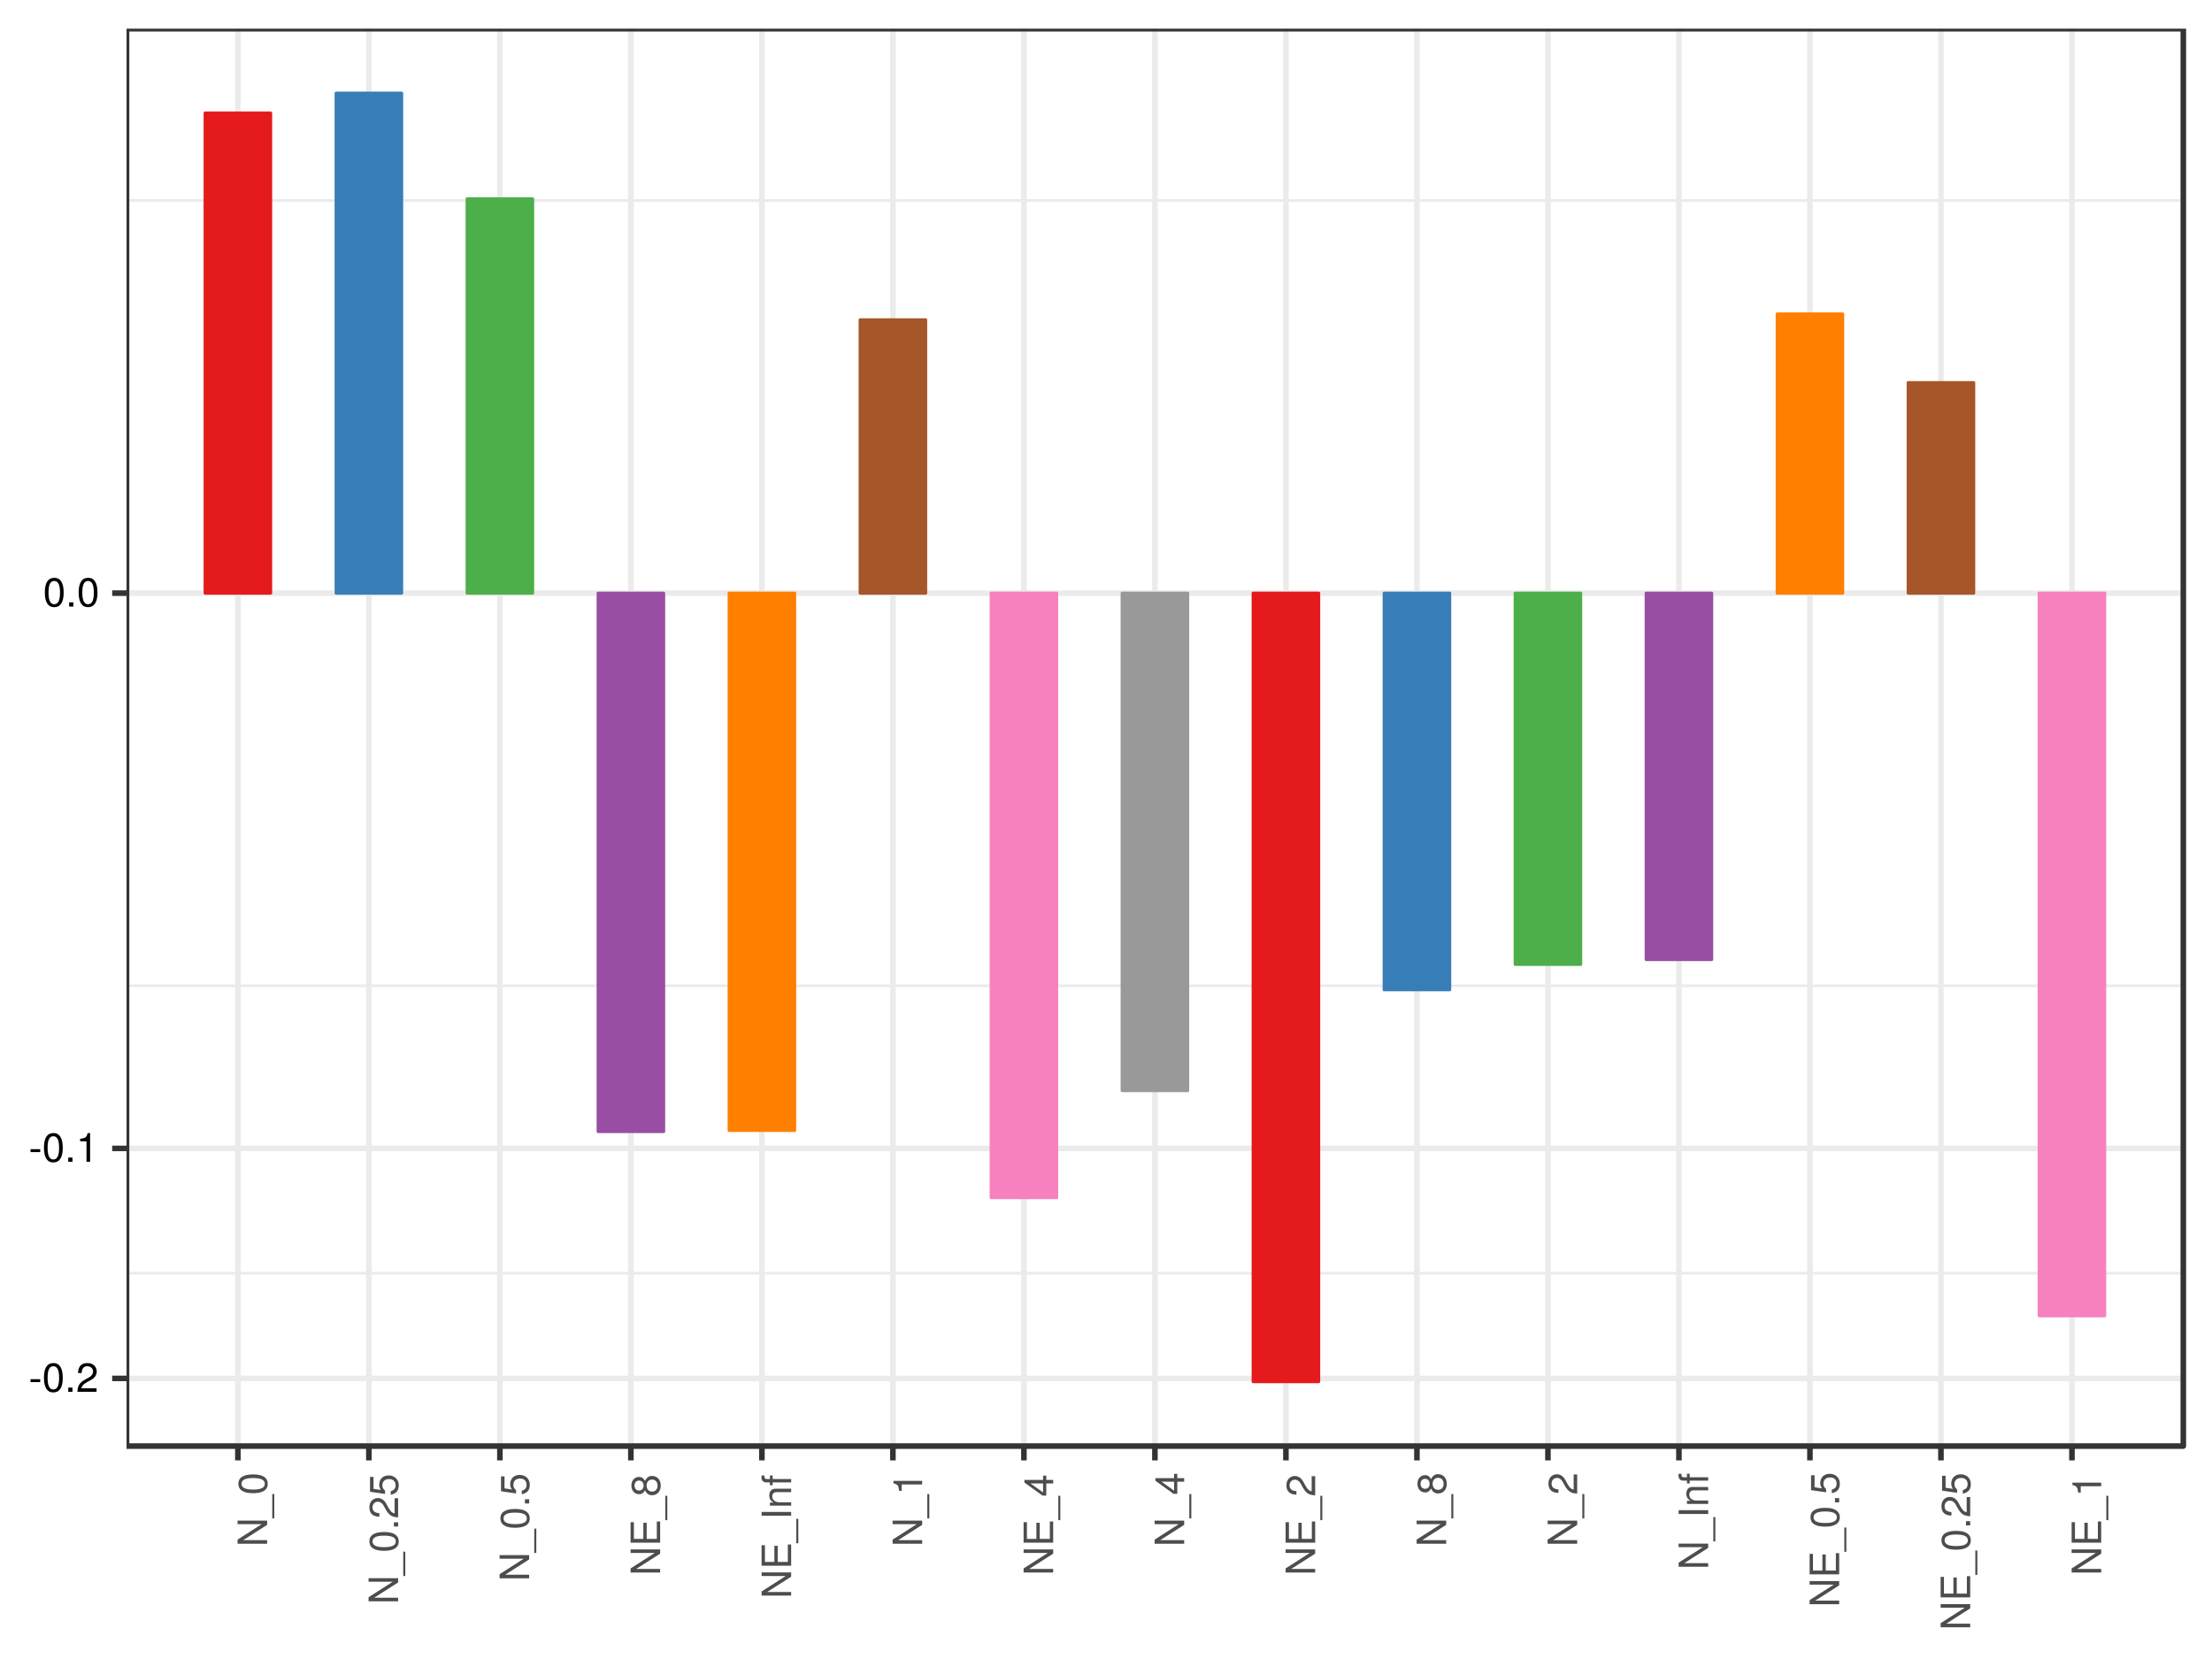 <?xml version="1.0" encoding="UTF-8"?>
<svg xmlns="http://www.w3.org/2000/svg" xmlns:xlink="http://www.w3.org/1999/xlink" width="768pt" height="576pt" viewBox="0 0 768 576" version="1.1">
<defs>
<g>
<symbol overflow="visible" id="glyph0-0">
<path style="stroke:none;" d=""/>
</symbol>
<symbol overflow="visible" id="glyph0-1">
<path style="stroke:none;" d="M 4 -3.375 L 4 -4.391 L 0.641 -4.391 L 0.641 -3.375 Z M 4 -3.375 "/>
</symbol>
<symbol overflow="visible" id="glyph0-2">
<path style="stroke:none;" d="M 7.141 -4.797 C 7.141 -8.266 6.047 -9.984 3.875 -9.984 C 1.719 -9.984 0.609 -8.234 0.609 -4.891 C 0.609 -1.516 1.734 0.219 3.875 0.219 C 5.984 0.219 7.141 -1.516 7.141 -4.797 Z M 5.875 -4.906 C 5.875 -2.078 5.219 -0.812 3.844 -0.812 C 2.531 -0.812 1.875 -2.141 1.875 -4.875 C 1.875 -7.609 2.531 -8.891 3.875 -8.891 C 5.203 -8.891 5.875 -7.594 5.875 -4.906 Z M 5.875 -4.906 "/>
</symbol>
<symbol overflow="visible" id="glyph0-3">
<path style="stroke:none;" d="M 2.688 0 L 2.688 -1.469 L 1.219 -1.469 L 1.219 0 Z M 2.688 0 "/>
</symbol>
<symbol overflow="visible" id="glyph0-4">
<path style="stroke:none;" d="M 7.188 -7.047 C 7.188 -8.75 5.891 -9.984 4 -9.984 C 1.953 -9.984 0.781 -8.938 0.703 -6.516 L 1.938 -6.516 C 2.047 -8.188 2.734 -8.891 3.953 -8.891 C 5.078 -8.891 5.922 -8.094 5.922 -7.031 C 5.922 -6.234 5.469 -5.562 4.578 -5.047 L 3.281 -4.328 C 1.203 -3.141 0.594 -2.203 0.484 0 L 7.125 0 L 7.125 -1.219 L 1.875 -1.219 C 2 -2.047 2.453 -2.562 3.672 -3.281 L 5.078 -4.047 C 6.469 -4.781 7.188 -5.828 7.188 -7.047 Z M 7.188 -7.047 "/>
</symbol>
<symbol overflow="visible" id="glyph0-5">
<path style="stroke:none;" d="M 4.891 0 L 4.891 -9.984 L 4.062 -9.984 C 3.625 -8.453 3.344 -8.234 1.438 -8 L 1.438 -7.109 L 3.641 -7.109 L 3.641 0 Z M 4.891 0 "/>
</symbol>
<symbol overflow="visible" id="glyph1-0">
<path style="stroke:none;" d=""/>
</symbol>
<symbol overflow="visible" id="glyph1-1">
<path style="stroke:none;" d="M 0 -9.094 L -10.266 -9.094 L -10.266 -7.859 L -1.875 -7.859 L -10.266 -2.484 L -10.266 -1.062 L 0 -1.062 L 0 -2.312 L -8.312 -2.312 L 0 -7.609 Z M 0 -9.094 "/>
</symbol>
<symbol overflow="visible" id="glyph1-2">
<path style="stroke:none;" d="M 2.484 -8.141 L 1.781 -8.141 L 1.781 0.312 L 2.484 0.312 Z M 2.484 -8.141 "/>
</symbol>
<symbol overflow="visible" id="glyph1-3">
<path style="stroke:none;" d="M -4.797 -7.141 C -8.266 -7.141 -9.984 -6.047 -9.984 -3.875 C -9.984 -1.719 -8.234 -0.609 -4.891 -0.609 C -1.516 -0.609 0.219 -1.734 0.219 -3.875 C 0.219 -5.984 -1.516 -7.141 -4.797 -7.141 Z M -4.906 -5.875 C -2.078 -5.875 -0.812 -5.219 -0.812 -3.844 C -0.812 -2.531 -2.141 -1.875 -4.875 -1.875 C -7.609 -1.875 -8.891 -2.531 -8.891 -3.875 C -8.891 -5.203 -7.594 -5.875 -4.906 -5.875 Z M -4.906 -5.875 "/>
</symbol>
<symbol overflow="visible" id="glyph1-4">
<path style="stroke:none;" d="M 0 -2.688 L -1.469 -2.688 L -1.469 -1.219 L 0 -1.219 Z M 0 -2.688 "/>
</symbol>
<symbol overflow="visible" id="glyph1-5">
<path style="stroke:none;" d="M -7.047 -7.188 C -8.75 -7.188 -9.984 -5.891 -9.984 -4 C -9.984 -1.953 -8.938 -0.781 -6.516 -0.703 L -6.516 -1.938 C -8.188 -2.047 -8.891 -2.734 -8.891 -3.953 C -8.891 -5.078 -8.094 -5.922 -7.031 -5.922 C -6.234 -5.922 -5.562 -5.469 -5.047 -4.578 L -4.328 -3.281 C -3.141 -1.203 -2.203 -0.594 0 -0.484 L 0 -7.125 L -1.219 -7.125 L -1.219 -1.875 C -2.047 -2 -2.562 -2.453 -3.281 -3.672 L -4.047 -5.078 C -4.781 -6.469 -5.828 -7.188 -7.047 -7.188 Z M -7.047 -7.188 "/>
</symbol>
<symbol overflow="visible" id="glyph1-6">
<path style="stroke:none;" d="M -3.312 -7.219 C -5.281 -7.219 -6.578 -5.906 -6.578 -4 C -6.578 -3.297 -6.391 -2.734 -5.969 -2.156 L -8.547 -2.547 L -8.547 -6.703 L -9.766 -6.703 L -9.766 -1.547 L -4.547 -0.797 L -4.547 -1.938 C -5.234 -2.516 -5.469 -3 -5.469 -3.766 C -5.469 -5.109 -4.625 -5.953 -3.141 -5.953 C -1.703 -5.953 -0.891 -5.125 -0.891 -3.766 C -0.891 -2.688 -1.438 -2.031 -2.562 -1.734 L -2.562 -0.5 C -0.578 -0.906 0.219 -2.031 0.219 -3.797 C 0.219 -5.812 -1.203 -7.219 -3.312 -7.219 Z M -3.312 -7.219 "/>
</symbol>
<symbol overflow="visible" id="glyph1-7">
<path style="stroke:none;" d="M 0 -8.625 L -1.156 -8.625 L -1.156 -2.578 L -4.672 -2.578 L -4.672 -8.172 L -5.828 -8.172 L -5.828 -2.578 L -9.109 -2.578 L -9.109 -8.375 L -10.266 -8.375 L -10.266 -1.266 L 0 -1.266 Z M 0 -8.625 "/>
</symbol>
<symbol overflow="visible" id="glyph1-8">
<path style="stroke:none;" d="M -2.812 -7.219 C -3.922 -7.219 -4.703 -6.656 -5.25 -5.5 C -5.875 -6.531 -6.375 -6.875 -7.328 -6.875 C -8.891 -6.875 -9.984 -5.641 -9.984 -3.875 C -9.984 -2.109 -8.891 -0.875 -7.328 -0.875 C -6.391 -0.875 -5.891 -1.203 -5.25 -2.219 C -4.703 -1.078 -3.922 -0.516 -2.828 -0.516 C -1 -0.516 0.219 -1.906 0.219 -3.875 C 0.219 -5.844 -1 -7.219 -2.812 -7.219 Z M -7.297 -5.609 C -6.359 -5.609 -5.75 -4.906 -5.75 -3.875 C -5.75 -2.828 -6.359 -2.141 -7.312 -2.141 C -8.266 -2.141 -8.891 -2.828 -8.891 -3.875 C -8.891 -4.922 -8.266 -5.609 -7.297 -5.609 Z M -2.797 -5.953 C -1.625 -5.953 -0.891 -5.109 -0.891 -3.844 C -0.891 -2.625 -1.641 -1.781 -2.797 -1.781 C -3.969 -1.781 -4.703 -2.625 -4.703 -3.875 C -4.703 -5.109 -3.969 -5.953 -2.797 -5.953 Z M -2.797 -5.953 "/>
</symbol>
<symbol overflow="visible" id="glyph1-9">
<path style="stroke:none;" d="M 0 -2.719 L -10.266 -2.719 L -10.266 -1.406 L 0 -1.406 Z M 0 -2.719 "/>
</symbol>
<symbol overflow="visible" id="glyph1-10">
<path style="stroke:none;" d="M 0 -6.859 L -5.578 -6.859 C -6.797 -6.859 -7.594 -5.938 -7.594 -4.516 C -7.594 -3.422 -7.172 -2.719 -6.141 -2.062 L -7.375 -2.062 L -7.375 -0.984 L 0 -0.984 L 0 -2.156 L -4.062 -2.156 C -5.578 -2.156 -6.562 -2.969 -6.562 -4.172 C -6.562 -5.094 -6 -5.688 -5.109 -5.688 L 0 -5.688 Z M 0 -6.859 "/>
</symbol>
<symbol overflow="visible" id="glyph1-11">
<path style="stroke:none;" d="M -6.422 -3.625 L -7.375 -3.625 L -7.375 -2.406 L -8.531 -2.406 C -9.031 -2.406 -9.281 -2.688 -9.281 -3.219 C -9.281 -3.328 -9.281 -3.359 -9.266 -3.625 L -10.234 -3.625 C -10.297 -3.359 -10.312 -3.203 -10.312 -2.969 C -10.312 -1.891 -9.688 -1.234 -8.625 -1.234 L -7.375 -1.234 L -7.375 -0.25 L -6.422 -0.25 L -6.422 -1.234 L 0 -1.234 L 0 -2.406 L -6.422 -2.406 Z M -6.422 -3.625 "/>
</symbol>
<symbol overflow="visible" id="glyph1-12">
<path style="stroke:none;" d="M 0 -4.891 L -9.984 -4.891 L -9.984 -4.062 C -8.453 -3.625 -8.234 -3.344 -8 -1.438 L -7.109 -1.438 L -7.109 -3.641 L 0 -3.641 Z M 0 -4.891 "/>
</symbol>
<symbol overflow="visible" id="glyph1-13">
<path style="stroke:none;" d="M -2.391 -7.328 L -3.5 -7.328 L -3.5 -5.844 L -9.984 -5.844 L -9.984 -4.922 L -3.703 -0.391 L -2.391 -0.391 L -2.391 -4.609 L 0 -4.609 L 0 -5.844 L -2.391 -5.844 Z M -3.5 -4.609 L -3.5 -1.484 L -7.875 -4.609 Z M -3.5 -4.609 "/>
</symbol>
</g>
<clipPath id="clip1">
  <path d="M 43.93 9.961 L 759 9.961 L 759 503 L 43.93 503 Z M 43.93 9.961 "/>
</clipPath>
<clipPath id="clip2">
  <path d="M 43.93 441 L 759 441 L 759 443 L 43.93 443 Z M 43.93 441 "/>
</clipPath>
<clipPath id="clip3">
  <path d="M 43.93 341 L 759 341 L 759 343 L 43.93 343 Z M 43.93 341 "/>
</clipPath>
<clipPath id="clip4">
  <path d="M 43.93 69 L 759 69 L 759 71 L 43.93 71 Z M 43.93 69 "/>
</clipPath>
<clipPath id="clip5">
  <path d="M 43.93 477 L 759.039 477 L 759.039 480 L 43.93 480 Z M 43.93 477 "/>
</clipPath>
<clipPath id="clip6">
  <path d="M 43.93 397 L 759.039 397 L 759.039 400 L 43.93 400 Z M 43.93 397 "/>
</clipPath>
<clipPath id="clip7">
  <path d="M 43.93 204 L 759.039 204 L 759.039 207 L 43.93 207 Z M 43.93 204 "/>
</clipPath>
<clipPath id="clip8">
  <path d="M 81 9.961 L 84 9.961 L 84 503.07 L 81 503.07 Z M 81 9.961 "/>
</clipPath>
<clipPath id="clip9">
  <path d="M 127 9.961 L 130 9.961 L 130 503.07 L 127 503.07 Z M 127 9.961 "/>
</clipPath>
<clipPath id="clip10">
  <path d="M 172 9.961 L 175 9.961 L 175 503.07 L 172 503.07 Z M 172 9.961 "/>
</clipPath>
<clipPath id="clip11">
  <path d="M 218 9.961 L 221 9.961 L 221 503.07 L 218 503.07 Z M 218 9.961 "/>
</clipPath>
<clipPath id="clip12">
  <path d="M 263 9.961 L 266 9.961 L 266 503.07 L 263 503.07 Z M 263 9.961 "/>
</clipPath>
<clipPath id="clip13">
  <path d="M 309 9.961 L 311 9.961 L 311 503.07 L 309 503.07 Z M 309 9.961 "/>
</clipPath>
<clipPath id="clip14">
  <path d="M 354 9.961 L 357 9.961 L 357 503.07 L 354 503.07 Z M 354 9.961 "/>
</clipPath>
<clipPath id="clip15">
  <path d="M 400 9.961 L 402 9.961 L 402 503.07 L 400 503.07 Z M 400 9.961 "/>
</clipPath>
<clipPath id="clip16">
  <path d="M 445 9.961 L 448 9.961 L 448 503.07 L 445 503.07 Z M 445 9.961 "/>
</clipPath>
<clipPath id="clip17">
  <path d="M 490 9.961 L 493 9.961 L 493 503.07 L 490 503.07 Z M 490 9.961 "/>
</clipPath>
<clipPath id="clip18">
  <path d="M 536 9.961 L 539 9.961 L 539 503.07 L 536 503.07 Z M 536 9.961 "/>
</clipPath>
<clipPath id="clip19">
  <path d="M 581 9.961 L 584 9.961 L 584 503.07 L 581 503.07 Z M 581 9.961 "/>
</clipPath>
<clipPath id="clip20">
  <path d="M 627 9.961 L 630 9.961 L 630 503.07 L 627 503.07 Z M 627 9.961 "/>
</clipPath>
<clipPath id="clip21">
  <path d="M 672 9.961 L 675 9.961 L 675 503.07 L 672 503.07 Z M 672 9.961 "/>
</clipPath>
<clipPath id="clip22">
  <path d="M 718 9.961 L 721 9.961 L 721 503.07 L 718 503.07 Z M 718 9.961 "/>
</clipPath>
<clipPath id="clip23">
  <path d="M 43.93 9.961 L 759.039 9.961 L 759.039 503.07 L 43.93 503.07 Z M 43.93 9.961 "/>
</clipPath>
</defs>
<g id="surface6715">
<rect x="0" y="0" width="768" height="576" style="fill:rgb(100%,100%,100%);fill-opacity:1;stroke:none;"/>
<rect x="0" y="0" width="768" height="576" style="fill:rgb(100%,100%,100%);fill-opacity:1;stroke:none;"/>
<path style="fill:none;stroke-width:1.94;stroke-linecap:round;stroke-linejoin:round;stroke:rgb(100%,100%,100%);stroke-opacity:1;stroke-miterlimit:10;" d="M 0 576 L 768 576 L 768 0 L 0 0 Z M 0 576 "/>
<g clip-path="url(#clip1)" clip-rule="nonzero">
<path style=" stroke:none;fill-rule:nonzero;fill:rgb(100%,100%,100%);fill-opacity:1;" d="M 43.93 502.07 L 758.039 502.07 L 758.039 9.961 L 43.93 9.961 Z M 43.93 502.07 "/>
</g>
<g clip-path="url(#clip2)" clip-rule="nonzero">
<path style="fill:none;stroke-width:0.97;stroke-linecap:butt;stroke-linejoin:round;stroke:rgb(92.157%,92.157%,92.157%);stroke-opacity:1;stroke-miterlimit:10;" d="M 43.93 442.051 L 758.039 442.051 "/>
</g>
<g clip-path="url(#clip3)" clip-rule="nonzero">
<path style="fill:none;stroke-width:0.97;stroke-linecap:butt;stroke-linejoin:round;stroke:rgb(92.157%,92.157%,92.157%);stroke-opacity:1;stroke-miterlimit:10;" d="M 43.93 342.258 L 758.039 342.258 "/>
</g>
<g clip-path="url(#clip4)" clip-rule="nonzero">
<path style="fill:none;stroke-width:0.97;stroke-linecap:butt;stroke-linejoin:round;stroke:rgb(92.157%,92.157%,92.157%);stroke-opacity:1;stroke-miterlimit:10;" d="M 43.93 69.621 L 758.039 69.621 "/>
</g>
<g clip-path="url(#clip5)" clip-rule="nonzero">
<path style="fill:none;stroke-width:1.94;stroke-linecap:butt;stroke-linejoin:round;stroke:rgb(92.157%,92.157%,92.157%);stroke-opacity:1;stroke-miterlimit:10;" d="M 43.93 478.578 L 758.039 478.578 "/>
</g>
<g clip-path="url(#clip6)" clip-rule="nonzero">
<path style="fill:none;stroke-width:1.94;stroke-linecap:butt;stroke-linejoin:round;stroke:rgb(92.157%,92.157%,92.157%);stroke-opacity:1;stroke-miterlimit:10;" d="M 43.93 398.723 L 758.039 398.723 "/>
</g>
<g clip-path="url(#clip7)" clip-rule="nonzero">
<path style="fill:none;stroke-width:1.94;stroke-linecap:butt;stroke-linejoin:round;stroke:rgb(92.157%,92.157%,92.157%);stroke-opacity:1;stroke-miterlimit:10;" d="M 43.93 205.941 L 758.039 205.941 "/>
</g>
<g clip-path="url(#clip8)" clip-rule="nonzero">
<path style="fill:none;stroke-width:1.94;stroke-linecap:butt;stroke-linejoin:round;stroke:rgb(92.157%,92.157%,92.157%);stroke-opacity:1;stroke-miterlimit:10;" d="M 82.59 502.07 L 82.59 9.961 "/>
</g>
<g clip-path="url(#clip9)" clip-rule="nonzero">
<path style="fill:none;stroke-width:1.94;stroke-linecap:butt;stroke-linejoin:round;stroke:rgb(92.157%,92.157%,92.157%);stroke-opacity:1;stroke-miterlimit:10;" d="M 128.074 502.07 L 128.074 9.961 "/>
</g>
<g clip-path="url(#clip10)" clip-rule="nonzero">
<path style="fill:none;stroke-width:1.94;stroke-linecap:butt;stroke-linejoin:round;stroke:rgb(92.157%,92.157%,92.157%);stroke-opacity:1;stroke-miterlimit:10;" d="M 173.559 502.07 L 173.559 9.961 "/>
</g>
<g clip-path="url(#clip11)" clip-rule="nonzero">
<path style="fill:none;stroke-width:1.94;stroke-linecap:butt;stroke-linejoin:round;stroke:rgb(92.157%,92.157%,92.157%);stroke-opacity:1;stroke-miterlimit:10;" d="M 219.043 502.07 L 219.043 9.961 "/>
</g>
<g clip-path="url(#clip12)" clip-rule="nonzero">
<path style="fill:none;stroke-width:1.94;stroke-linecap:butt;stroke-linejoin:round;stroke:rgb(92.157%,92.157%,92.157%);stroke-opacity:1;stroke-miterlimit:10;" d="M 264.531 502.07 L 264.531 9.961 "/>
</g>
<g clip-path="url(#clip13)" clip-rule="nonzero">
<path style="fill:none;stroke-width:1.94;stroke-linecap:butt;stroke-linejoin:round;stroke:rgb(92.157%,92.157%,92.157%);stroke-opacity:1;stroke-miterlimit:10;" d="M 310.016 502.07 L 310.016 9.961 "/>
</g>
<g clip-path="url(#clip14)" clip-rule="nonzero">
<path style="fill:none;stroke-width:1.94;stroke-linecap:butt;stroke-linejoin:round;stroke:rgb(92.157%,92.157%,92.157%);stroke-opacity:1;stroke-miterlimit:10;" d="M 355.5 502.07 L 355.5 9.961 "/>
</g>
<g clip-path="url(#clip15)" clip-rule="nonzero">
<path style="fill:none;stroke-width:1.94;stroke-linecap:butt;stroke-linejoin:round;stroke:rgb(92.157%,92.157%,92.157%);stroke-opacity:1;stroke-miterlimit:10;" d="M 400.984 502.07 L 400.984 9.961 "/>
</g>
<g clip-path="url(#clip16)" clip-rule="nonzero">
<path style="fill:none;stroke-width:1.94;stroke-linecap:butt;stroke-linejoin:round;stroke:rgb(92.157%,92.157%,92.157%);stroke-opacity:1;stroke-miterlimit:10;" d="M 446.469 502.07 L 446.469 9.961 "/>
</g>
<g clip-path="url(#clip17)" clip-rule="nonzero">
<path style="fill:none;stroke-width:1.94;stroke-linecap:butt;stroke-linejoin:round;stroke:rgb(92.157%,92.157%,92.157%);stroke-opacity:1;stroke-miterlimit:10;" d="M 491.953 502.07 L 491.953 9.961 "/>
</g>
<g clip-path="url(#clip18)" clip-rule="nonzero">
<path style="fill:none;stroke-width:1.94;stroke-linecap:butt;stroke-linejoin:round;stroke:rgb(92.157%,92.157%,92.157%);stroke-opacity:1;stroke-miterlimit:10;" d="M 537.438 502.07 L 537.438 9.961 "/>
</g>
<g clip-path="url(#clip19)" clip-rule="nonzero">
<path style="fill:none;stroke-width:1.94;stroke-linecap:butt;stroke-linejoin:round;stroke:rgb(92.157%,92.157%,92.157%);stroke-opacity:1;stroke-miterlimit:10;" d="M 582.922 502.07 L 582.922 9.961 "/>
</g>
<g clip-path="url(#clip20)" clip-rule="nonzero">
<path style="fill:none;stroke-width:1.94;stroke-linecap:butt;stroke-linejoin:round;stroke:rgb(92.157%,92.157%,92.157%);stroke-opacity:1;stroke-miterlimit:10;" d="M 628.406 502.07 L 628.406 9.961 "/>
</g>
<g clip-path="url(#clip21)" clip-rule="nonzero">
<path style="fill:none;stroke-width:1.94;stroke-linecap:butt;stroke-linejoin:round;stroke:rgb(92.157%,92.157%,92.157%);stroke-opacity:1;stroke-miterlimit:10;" d="M 673.891 502.07 L 673.891 9.961 "/>
</g>
<g clip-path="url(#clip22)" clip-rule="nonzero">
<path style="fill:none;stroke-width:1.94;stroke-linecap:butt;stroke-linejoin:round;stroke:rgb(92.157%,92.157%,92.157%);stroke-opacity:1;stroke-miterlimit:10;" d="M 719.375 502.07 L 719.375 9.961 "/>
</g>
<path style="fill-rule:nonzero;fill:rgb(89.412%,10.196%,10.98%);fill-opacity:1;stroke-width:1.067;stroke-linecap:round;stroke-linejoin:round;stroke:rgb(89.412%,10.196%,10.98%);stroke-opacity:1;stroke-miterlimit:10;" d="M 71.219 39.266 L 93.961 39.266 L 93.961 205.941 L 71.219 205.941 Z M 71.219 39.266 "/>
<path style="fill-rule:nonzero;fill:rgb(21.569%,49.412%,72.157%);fill-opacity:1;stroke-width:1.067;stroke-linecap:round;stroke-linejoin:round;stroke:rgb(21.569%,49.412%,72.157%);stroke-opacity:1;stroke-miterlimit:10;" d="M 116.703 32.332 L 139.445 32.332 L 139.445 205.941 L 116.703 205.941 Z M 116.703 32.332 "/>
<path style="fill-rule:nonzero;fill:rgb(30.196%,68.627%,29.02%);fill-opacity:1;stroke-width:1.067;stroke-linecap:round;stroke-linejoin:round;stroke:rgb(30.196%,68.627%,29.02%);stroke-opacity:1;stroke-miterlimit:10;" d="M 162.188 69.043 L 184.93 69.043 L 184.93 205.941 L 162.188 205.941 Z M 162.188 69.043 "/>
<path style="fill-rule:nonzero;fill:rgb(59.608%,30.588%,63.922%);fill-opacity:1;stroke-width:1.067;stroke-linecap:round;stroke-linejoin:round;stroke:rgb(59.608%,30.588%,63.922%);stroke-opacity:1;stroke-miterlimit:10;" d="M 207.672 205.941 L 230.414 205.941 L 230.414 392.875 L 207.672 392.875 Z M 207.672 205.941 "/>
<path style="fill-rule:nonzero;fill:rgb(100%,49.804%,0%);fill-opacity:1;stroke-width:1.067;stroke-linecap:round;stroke-linejoin:round;stroke:rgb(100%,49.804%,0%);stroke-opacity:1;stroke-miterlimit:10;" d="M 253.16 205.941 L 275.902 205.941 L 275.902 392.477 L 253.16 392.477 Z M 253.16 205.941 "/>
<path style="fill-rule:nonzero;fill:rgb(65.098%,33.725%,15.686%);fill-opacity:1;stroke-width:1.067;stroke-linecap:round;stroke-linejoin:round;stroke:rgb(65.098%,33.725%,15.686%);stroke-opacity:1;stroke-miterlimit:10;" d="M 298.645 111.035 L 321.387 111.035 L 321.387 205.941 L 298.645 205.941 Z M 298.645 111.035 "/>
<path style="fill-rule:nonzero;fill:rgb(96.863%,50.588%,74.902%);fill-opacity:1;stroke-width:1.067;stroke-linecap:round;stroke-linejoin:round;stroke:rgb(96.863%,50.588%,74.902%);stroke-opacity:1;stroke-miterlimit:10;" d="M 344.129 205.941 L 366.871 205.941 L 366.871 415.805 L 344.129 415.805 Z M 344.129 205.941 "/>
<path style="fill-rule:nonzero;fill:rgb(60%,60%,60%);fill-opacity:1;stroke-width:1.067;stroke-linecap:round;stroke-linejoin:round;stroke:rgb(60%,60%,60%);stroke-opacity:1;stroke-miterlimit:10;" d="M 389.613 205.941 L 412.355 205.941 L 412.355 378.66 L 389.613 378.66 Z M 389.613 205.941 "/>
<path style="fill-rule:nonzero;fill:rgb(89.412%,10.196%,10.98%);fill-opacity:1;stroke-width:1.067;stroke-linecap:round;stroke-linejoin:round;stroke:rgb(89.412%,10.196%,10.98%);stroke-opacity:1;stroke-miterlimit:10;" d="M 435.098 205.941 L 457.84 205.941 L 457.84 479.703 L 435.098 479.703 Z M 435.098 205.941 "/>
<path style="fill-rule:nonzero;fill:rgb(21.569%,49.412%,72.157%);fill-opacity:1;stroke-width:1.067;stroke-linecap:round;stroke-linejoin:round;stroke:rgb(21.569%,49.412%,72.157%);stroke-opacity:1;stroke-miterlimit:10;" d="M 480.582 205.941 L 503.324 205.941 L 503.324 343.637 L 480.582 343.637 Z M 480.582 205.941 "/>
<path style="fill-rule:nonzero;fill:rgb(30.196%,68.627%,29.02%);fill-opacity:1;stroke-width:1.067;stroke-linecap:round;stroke-linejoin:round;stroke:rgb(30.196%,68.627%,29.02%);stroke-opacity:1;stroke-miterlimit:10;" d="M 526.066 205.941 L 548.809 205.941 L 548.809 334.824 L 526.066 334.824 Z M 526.066 205.941 "/>
<path style="fill-rule:nonzero;fill:rgb(59.608%,30.588%,63.922%);fill-opacity:1;stroke-width:1.067;stroke-linecap:round;stroke-linejoin:round;stroke:rgb(59.608%,30.588%,63.922%);stroke-opacity:1;stroke-miterlimit:10;" d="M 571.551 205.941 L 594.293 205.941 L 594.293 333.145 L 571.551 333.145 Z M 571.551 205.941 "/>
<path style="fill-rule:nonzero;fill:rgb(100%,49.804%,0%);fill-opacity:1;stroke-width:1.067;stroke-linecap:round;stroke-linejoin:round;stroke:rgb(100%,49.804%,0%);stroke-opacity:1;stroke-miterlimit:10;" d="M 617.035 109.012 L 639.777 109.012 L 639.777 205.941 L 617.035 205.941 Z M 617.035 109.012 "/>
<path style="fill-rule:nonzero;fill:rgb(65.098%,33.725%,15.686%);fill-opacity:1;stroke-width:1.067;stroke-linecap:round;stroke-linejoin:round;stroke:rgb(65.098%,33.725%,15.686%);stroke-opacity:1;stroke-miterlimit:10;" d="M 662.52 132.852 L 685.262 132.852 L 685.262 205.941 L 662.52 205.941 Z M 662.52 132.852 "/>
<path style="fill-rule:nonzero;fill:rgb(96.863%,50.588%,74.902%);fill-opacity:1;stroke-width:1.067;stroke-linecap:round;stroke-linejoin:round;stroke:rgb(96.863%,50.588%,74.902%);stroke-opacity:1;stroke-miterlimit:10;" d="M 708.004 205.941 L 730.746 205.941 L 730.746 456.848 L 708.004 456.848 Z M 708.004 205.941 "/>
<g clip-path="url(#clip23)" clip-rule="nonzero">
<path style="fill:none;stroke-width:1.94;stroke-linecap:round;stroke-linejoin:round;stroke:rgb(20%,20%,20%);stroke-opacity:1;stroke-miterlimit:10;" d="M 43.93 502.07 L 758.039 502.07 L 758.039 9.961 L 43.93 9.961 Z M 43.93 502.07 "/>
</g>
<g style="fill:rgb(0%,0%,0%);fill-opacity:1;">
  <use xlink:href="#glyph0-1" x="9.961" y="483.235"/>
  <use xlink:href="#glyph0-2" x="14.649" y="483.235"/>
  <use xlink:href="#glyph0-3" x="22.477" y="483.235"/>
  <use xlink:href="#glyph0-4" x="26.391" y="483.235"/>
</g>
<g style="fill:rgb(0%,0%,0%);fill-opacity:1;">
  <use xlink:href="#glyph0-1" x="9.961" y="403.38"/>
  <use xlink:href="#glyph0-2" x="14.649" y="403.38"/>
  <use xlink:href="#glyph0-3" x="22.477" y="403.38"/>
  <use xlink:href="#glyph0-5" x="26.391" y="403.38"/>
</g>
<g style="fill:rgb(0%,0%,0%);fill-opacity:1;">
  <use xlink:href="#glyph0-2" x="14.961" y="210.599"/>
  <use xlink:href="#glyph0-3" x="22.788" y="210.599"/>
  <use xlink:href="#glyph0-2" x="26.702" y="210.599"/>
</g>
<path style="fill:none;stroke-width:1.94;stroke-linecap:butt;stroke-linejoin:round;stroke:rgb(20%,20%,20%);stroke-opacity:1;stroke-miterlimit:10;" d="M 38.949 478.578 L 43.93 478.578 "/>
<path style="fill:none;stroke-width:1.94;stroke-linecap:butt;stroke-linejoin:round;stroke:rgb(20%,20%,20%);stroke-opacity:1;stroke-miterlimit:10;" d="M 38.949 398.723 L 43.93 398.723 "/>
<path style="fill:none;stroke-width:1.94;stroke-linecap:butt;stroke-linejoin:round;stroke:rgb(20%,20%,20%);stroke-opacity:1;stroke-miterlimit:10;" d="M 38.949 205.941 L 43.93 205.941 "/>
<path style="fill:none;stroke-width:1.94;stroke-linecap:butt;stroke-linejoin:round;stroke:rgb(20%,20%,20%);stroke-opacity:1;stroke-miterlimit:10;" d="M 82.59 507.051 L 82.59 502.07 "/>
<path style="fill:none;stroke-width:1.94;stroke-linecap:butt;stroke-linejoin:round;stroke:rgb(20%,20%,20%);stroke-opacity:1;stroke-miterlimit:10;" d="M 128.074 507.051 L 128.074 502.07 "/>
<path style="fill:none;stroke-width:1.94;stroke-linecap:butt;stroke-linejoin:round;stroke:rgb(20%,20%,20%);stroke-opacity:1;stroke-miterlimit:10;" d="M 173.559 507.051 L 173.559 502.07 "/>
<path style="fill:none;stroke-width:1.94;stroke-linecap:butt;stroke-linejoin:round;stroke:rgb(20%,20%,20%);stroke-opacity:1;stroke-miterlimit:10;" d="M 219.043 507.051 L 219.043 502.07 "/>
<path style="fill:none;stroke-width:1.94;stroke-linecap:butt;stroke-linejoin:round;stroke:rgb(20%,20%,20%);stroke-opacity:1;stroke-miterlimit:10;" d="M 264.531 507.051 L 264.531 502.07 "/>
<path style="fill:none;stroke-width:1.94;stroke-linecap:butt;stroke-linejoin:round;stroke:rgb(20%,20%,20%);stroke-opacity:1;stroke-miterlimit:10;" d="M 310.016 507.051 L 310.016 502.07 "/>
<path style="fill:none;stroke-width:1.94;stroke-linecap:butt;stroke-linejoin:round;stroke:rgb(20%,20%,20%);stroke-opacity:1;stroke-miterlimit:10;" d="M 355.5 507.051 L 355.5 502.07 "/>
<path style="fill:none;stroke-width:1.94;stroke-linecap:butt;stroke-linejoin:round;stroke:rgb(20%,20%,20%);stroke-opacity:1;stroke-miterlimit:10;" d="M 400.984 507.051 L 400.984 502.07 "/>
<path style="fill:none;stroke-width:1.94;stroke-linecap:butt;stroke-linejoin:round;stroke:rgb(20%,20%,20%);stroke-opacity:1;stroke-miterlimit:10;" d="M 446.469 507.051 L 446.469 502.07 "/>
<path style="fill:none;stroke-width:1.94;stroke-linecap:butt;stroke-linejoin:round;stroke:rgb(20%,20%,20%);stroke-opacity:1;stroke-miterlimit:10;" d="M 491.953 507.051 L 491.953 502.07 "/>
<path style="fill:none;stroke-width:1.94;stroke-linecap:butt;stroke-linejoin:round;stroke:rgb(20%,20%,20%);stroke-opacity:1;stroke-miterlimit:10;" d="M 537.438 507.051 L 537.438 502.07 "/>
<path style="fill:none;stroke-width:1.94;stroke-linecap:butt;stroke-linejoin:round;stroke:rgb(20%,20%,20%);stroke-opacity:1;stroke-miterlimit:10;" d="M 582.922 507.051 L 582.922 502.07 "/>
<path style="fill:none;stroke-width:1.94;stroke-linecap:butt;stroke-linejoin:round;stroke:rgb(20%,20%,20%);stroke-opacity:1;stroke-miterlimit:10;" d="M 628.406 507.051 L 628.406 502.07 "/>
<path style="fill:none;stroke-width:1.94;stroke-linecap:butt;stroke-linejoin:round;stroke:rgb(20%,20%,20%);stroke-opacity:1;stroke-miterlimit:10;" d="M 673.891 507.051 L 673.891 502.07 "/>
<path style="fill:none;stroke-width:1.94;stroke-linecap:butt;stroke-linejoin:round;stroke:rgb(20%,20%,20%);stroke-opacity:1;stroke-miterlimit:10;" d="M 719.375 507.051 L 719.375 502.07 "/>
<g style="fill:rgb(30.196%,30.196%,30.196%);fill-opacity:1;">
  <use xlink:href="#glyph1-1" x="92.747" y="537.039"/>
  <use xlink:href="#glyph1-2" x="92.747" y="526.875"/>
  <use xlink:href="#glyph1-3" x="92.747" y="519.048"/>
</g>
<g style="fill:rgb(30.196%,30.196%,30.196%);fill-opacity:1;">
  <use xlink:href="#glyph1-1" x="138.231" y="557.039"/>
  <use xlink:href="#glyph1-2" x="138.231" y="546.875"/>
  <use xlink:href="#glyph1-3" x="138.231" y="539.048"/>
  <use xlink:href="#glyph1-4" x="138.231" y="531.221"/>
  <use xlink:href="#glyph1-5" x="138.231" y="527.307"/>
  <use xlink:href="#glyph1-6" x="138.231" y="519.479"/>
</g>
<g style="fill:rgb(30.196%,30.196%,30.196%);fill-opacity:1;">
  <use xlink:href="#glyph1-1" x="183.716" y="549.039"/>
  <use xlink:href="#glyph1-2" x="183.716" y="538.875"/>
  <use xlink:href="#glyph1-3" x="183.716" y="531.048"/>
  <use xlink:href="#glyph1-4" x="183.716" y="523.221"/>
  <use xlink:href="#glyph1-6" x="183.716" y="519.307"/>
</g>
<g style="fill:rgb(30.196%,30.196%,30.196%);fill-opacity:1;">
  <use xlink:href="#glyph1-1" x="229.2" y="547.039"/>
  <use xlink:href="#glyph1-7" x="229.2" y="536.875"/>
  <use xlink:href="#glyph1-2" x="229.2" y="527.485"/>
  <use xlink:href="#glyph1-8" x="229.2" y="519.658"/>
</g>
<g style="fill:rgb(30.196%,30.196%,30.196%);fill-opacity:1;">
  <use xlink:href="#glyph1-1" x="274.688" y="555.039"/>
  <use xlink:href="#glyph1-7" x="274.688" y="544.875"/>
  <use xlink:href="#glyph1-2" x="274.688" y="535.485"/>
  <use xlink:href="#glyph1-9" x="274.688" y="527.658"/>
  <use xlink:href="#glyph1-10" x="274.688" y="523.744"/>
  <use xlink:href="#glyph1-11" x="274.688" y="515.917"/>
</g>
<g style="fill:rgb(30.196%,30.196%,30.196%);fill-opacity:1;">
  <use xlink:href="#glyph1-1" x="320.173" y="537.039"/>
  <use xlink:href="#glyph1-2" x="320.173" y="526.875"/>
  <use xlink:href="#glyph1-12" x="320.173" y="519.048"/>
</g>
<g style="fill:rgb(30.196%,30.196%,30.196%);fill-opacity:1;">
  <use xlink:href="#glyph1-1" x="365.657" y="547.039"/>
  <use xlink:href="#glyph1-7" x="365.657" y="536.875"/>
  <use xlink:href="#glyph1-2" x="365.657" y="527.485"/>
  <use xlink:href="#glyph1-13" x="365.657" y="519.658"/>
</g>
<g style="fill:rgb(30.196%,30.196%,30.196%);fill-opacity:1;">
  <use xlink:href="#glyph1-1" x="411.142" y="537.039"/>
  <use xlink:href="#glyph1-2" x="411.142" y="526.875"/>
  <use xlink:href="#glyph1-13" x="411.142" y="519.048"/>
</g>
<g style="fill:rgb(30.196%,30.196%,30.196%);fill-opacity:1;">
  <use xlink:href="#glyph1-1" x="456.626" y="547.039"/>
  <use xlink:href="#glyph1-7" x="456.626" y="536.875"/>
  <use xlink:href="#glyph1-2" x="456.626" y="527.485"/>
  <use xlink:href="#glyph1-5" x="456.626" y="519.658"/>
</g>
<g style="fill:rgb(30.196%,30.196%,30.196%);fill-opacity:1;">
  <use xlink:href="#glyph1-1" x="502.11" y="537.039"/>
  <use xlink:href="#glyph1-2" x="502.11" y="526.875"/>
  <use xlink:href="#glyph1-8" x="502.11" y="519.048"/>
</g>
<g style="fill:rgb(30.196%,30.196%,30.196%);fill-opacity:1;">
  <use xlink:href="#glyph1-1" x="547.595" y="537.039"/>
  <use xlink:href="#glyph1-2" x="547.595" y="526.875"/>
  <use xlink:href="#glyph1-5" x="547.595" y="519.048"/>
</g>
<g style="fill:rgb(30.196%,30.196%,30.196%);fill-opacity:1;">
  <use xlink:href="#glyph1-1" x="593.079" y="545.039"/>
  <use xlink:href="#glyph1-2" x="593.079" y="534.875"/>
  <use xlink:href="#glyph1-9" x="593.079" y="527.048"/>
  <use xlink:href="#glyph1-10" x="593.079" y="523.134"/>
  <use xlink:href="#glyph1-11" x="593.079" y="515.307"/>
</g>
<g style="fill:rgb(30.196%,30.196%,30.196%);fill-opacity:1;">
  <use xlink:href="#glyph1-1" x="638.563" y="558.039"/>
  <use xlink:href="#glyph1-7" x="638.563" y="547.875"/>
  <use xlink:href="#glyph1-2" x="638.563" y="538.485"/>
  <use xlink:href="#glyph1-3" x="638.563" y="530.658"/>
  <use xlink:href="#glyph1-4" x="638.563" y="522.831"/>
  <use xlink:href="#glyph1-6" x="638.563" y="518.917"/>
</g>
<g style="fill:rgb(30.196%,30.196%,30.196%);fill-opacity:1;">
  <use xlink:href="#glyph1-1" x="684.048" y="566.039"/>
  <use xlink:href="#glyph1-7" x="684.048" y="555.875"/>
  <use xlink:href="#glyph1-2" x="684.048" y="546.485"/>
  <use xlink:href="#glyph1-3" x="684.048" y="538.658"/>
  <use xlink:href="#glyph1-4" x="684.048" y="530.831"/>
  <use xlink:href="#glyph1-5" x="684.048" y="526.917"/>
  <use xlink:href="#glyph1-6" x="684.048" y="519.09"/>
</g>
<g style="fill:rgb(30.196%,30.196%,30.196%);fill-opacity:1;">
  <use xlink:href="#glyph1-1" x="729.532" y="547.039"/>
  <use xlink:href="#glyph1-7" x="729.532" y="536.875"/>
  <use xlink:href="#glyph1-2" x="729.532" y="527.485"/>
  <use xlink:href="#glyph1-12" x="729.532" y="519.658"/>
</g>
</g>
</svg>
